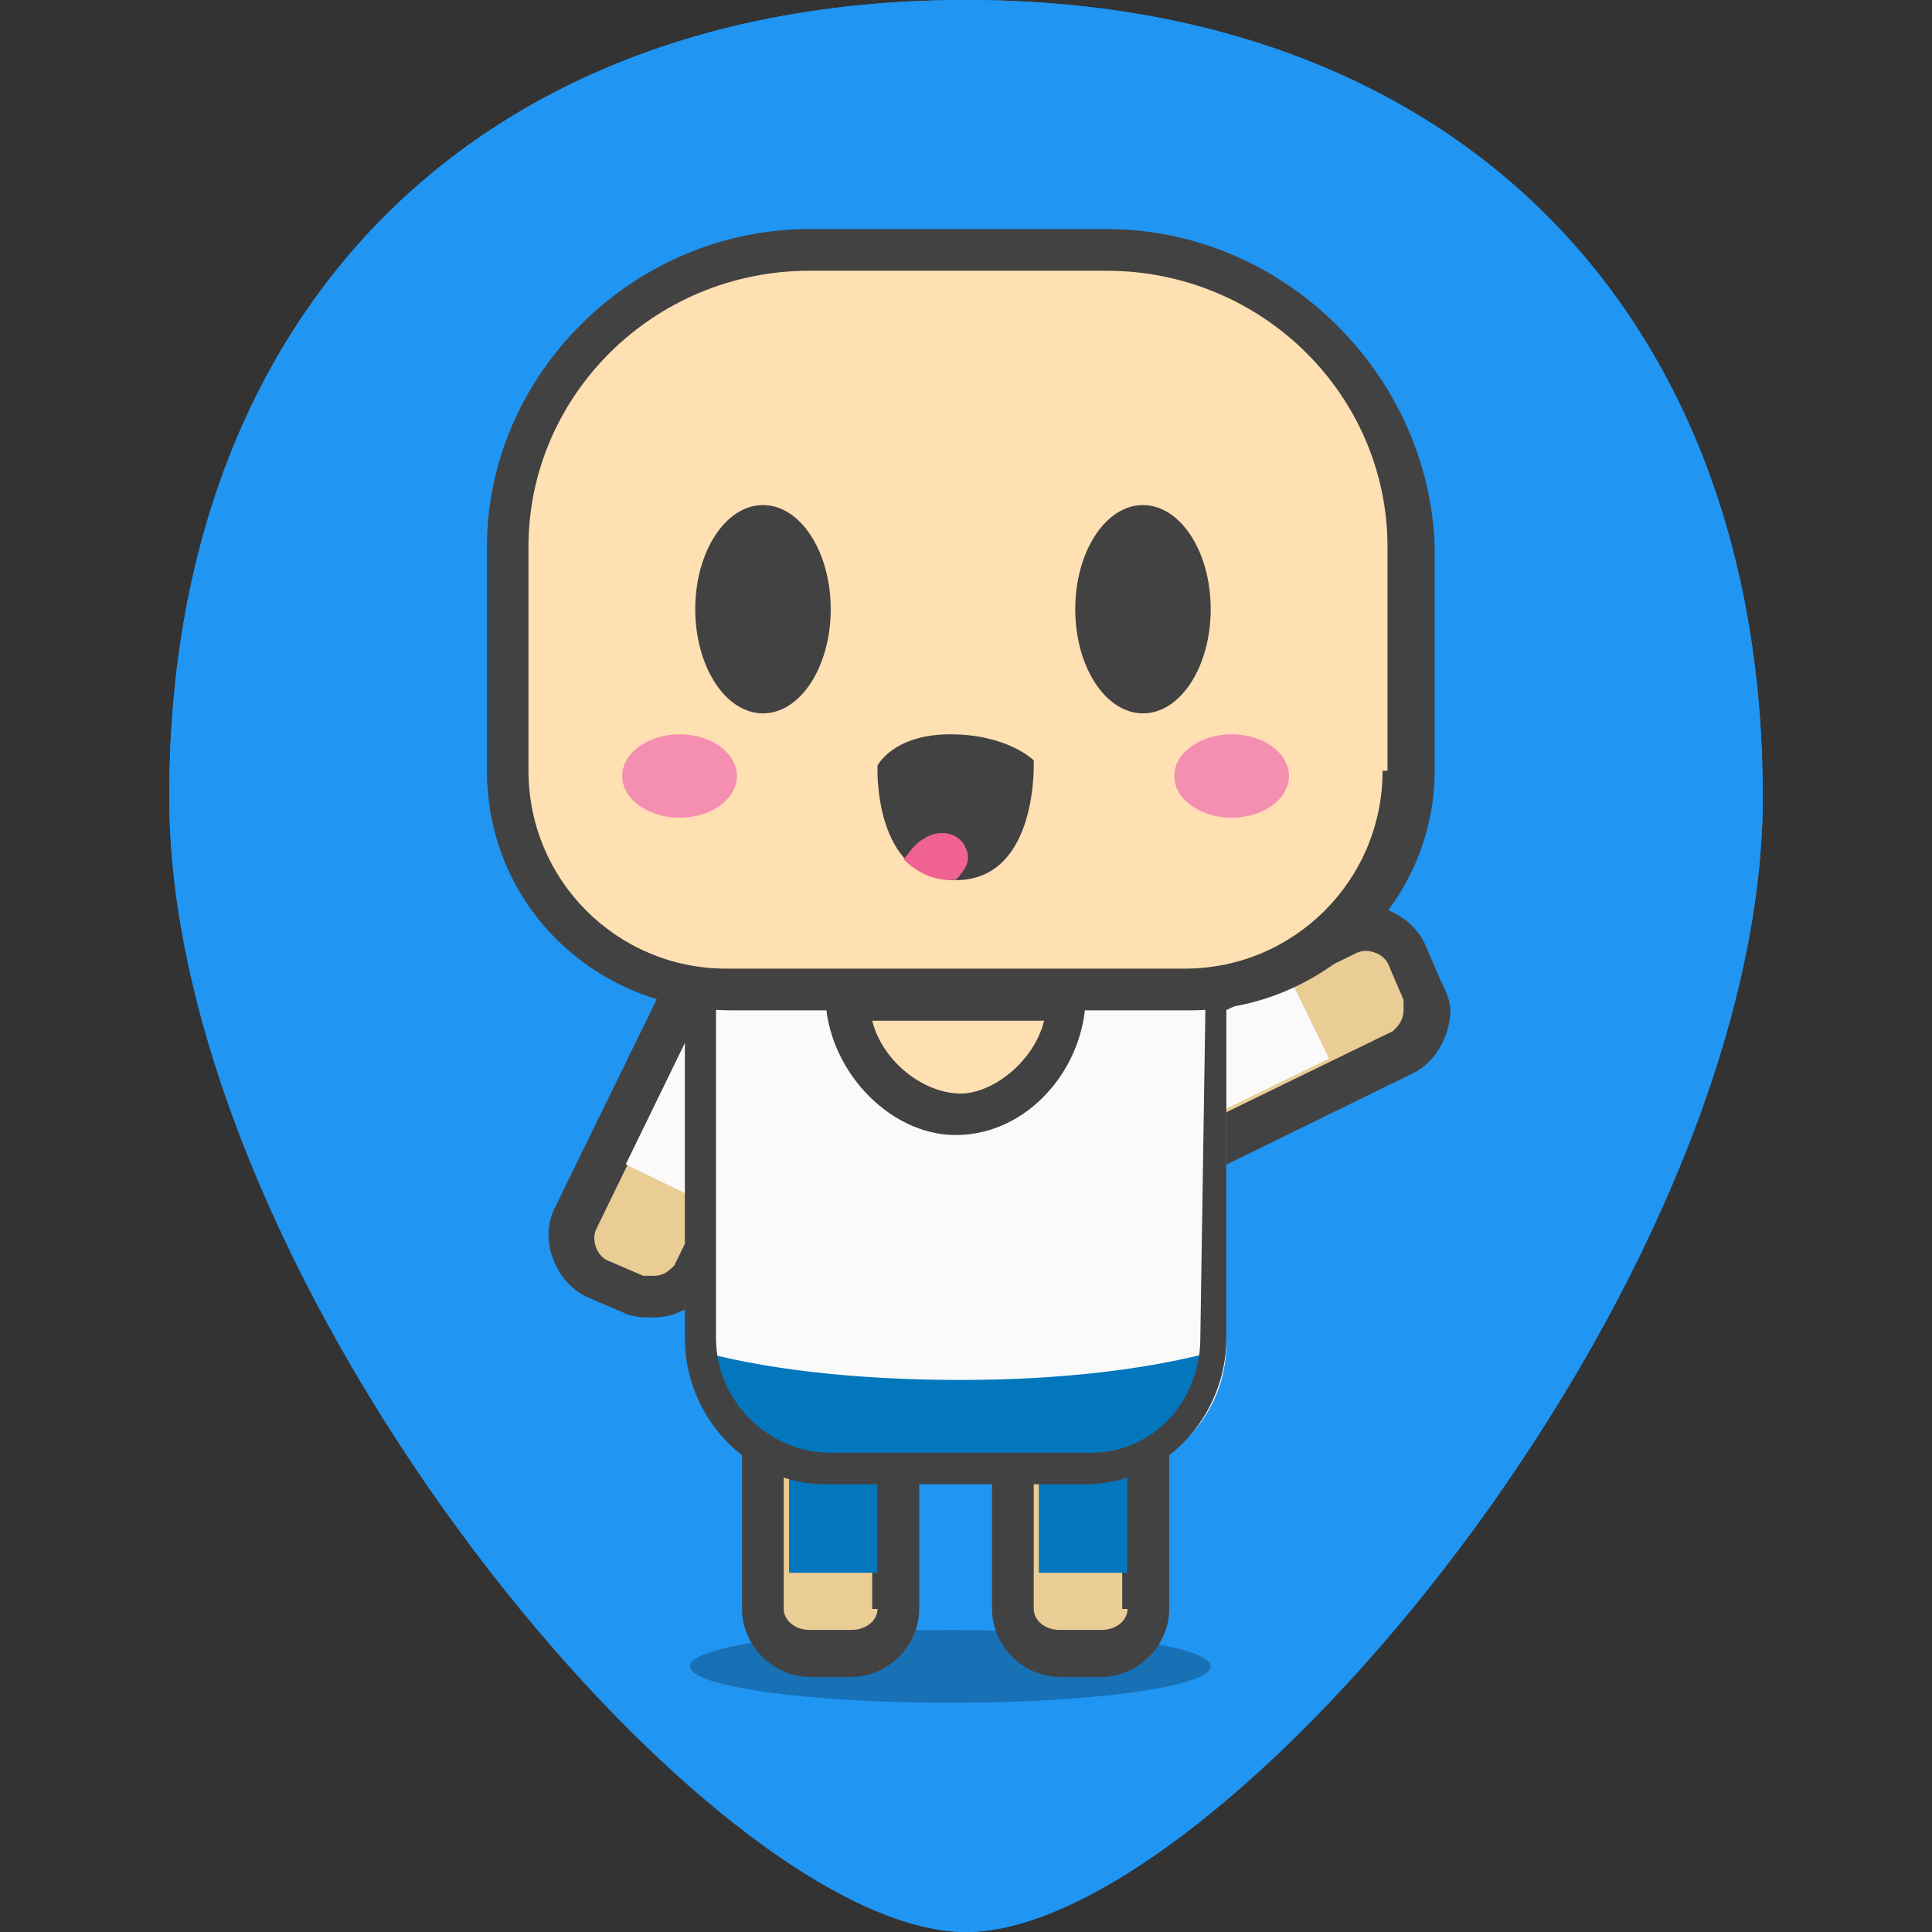 <?xml version="1.0" encoding="utf-8"?>
<!-- Generator: Adobe Illustrator 18.0.0, SVG Export Plug-In . SVG Version: 6.00 Build 0)  -->
<!DOCTYPE svg PUBLIC "-//W3C//DTD SVG 1.1//EN" "http://www.w3.org/Graphics/SVG/1.1/DTD/svg11.dtd">
<svg version="1.1" id="Layer_1" xmlns="http://www.w3.org/2000/svg" xmlns:xlink="http://www.w3.org/1999/xlink" x="0px" y="0px"
	 viewBox="0 0 1024 1024" enable-background="new 0 0 1024 1024" xml:space="preserve">
<rect x="0" y="0" width="1024" height="1024" fill="#333333" stroke="none"/>
<path fill="#2095F2" d="M512,0C252.5,0,89.7,165.6,89.7,422.3C89.7,681.7,376.8,1024,512,1024s422.3-345,422.3-601.7S771.5,0,512,0z
	"/>
<path fill="#2095F2" d="M512,0c259.5,0,422.3,165.6,422.3,422.3c0,259.5-287.1,601.7-422.3,601.7S89.7,679,89.7,422.3S252.5,0,512,0
	"/>
<g>
	<g opacity="0.25">
		<g>
			<ellipse cx="503.7" cy="883.2" rx="138" ry="19.3"/>
		</g>
	</g>
	<g>
		<g>
			<g>
				<path fill="#EACC95" d="M404.4,703.8v149c0,13.8,11,24.8,24.8,24.8h22.1c13.8,0,24.8-11,24.8-24.8v-149H404.4z"/>
			</g>
		</g>
		<g>
			<g>
				<path fill="#424242" d="M393.3,692.8v160.1c0,19.3,16.6,35.9,35.9,35.9h22.1c19.3,0,35.9-16.6,35.9-35.9V692.8H393.3z
					 M465.1,852.9c0,5.5-5.5,11-13.8,11h-22.1c-8.3,0-13.8-5.5-13.8-11V717.6h46.9v135.2H465.1z"/>
			</g>
		</g>
		<g>
			<g>
				<rect x="418.2" y="714.9" fill="#0277BD" width="46.9" height="118.7"/>
			</g>
		</g>
	</g>
	<g>
		<g>
			<g>
				<path fill="#EACC95" d="M752.1,524.4l-8.3-19.3c-5.5-11-19.3-16.6-33.1-11L592,552l30.4,63.5l118.7-58
					C754.9,552,760.4,538.2,752.1,524.4z"/>
			</g>
		</g>
		<g>
			<g>
				<path fill="#424242" d="M763.2,518.9l-8.3-19.3c-8.3-16.6-30.4-24.8-46.9-16.6l-129.7,63.5l41.4,85.6l129.7-63.5
					c11-5.5,19.3-19.3,19.3-33.1C768.7,529.9,765.9,524.4,763.2,518.9z M738.3,546.5l-107.6,52.4l-19.3-41.4L719,505.1
					c5.5-2.8,13.8,0,16.6,5.5l8.3,19.3c0,2.8,0,2.8,0,5.5C743.8,541,741.1,543.7,738.3,546.5z"/>
			</g>
		</g>
		<g>
			<g>
				
					<rect x="613.4" y="535" transform="matrix(-0.899 0.439 -0.439 -0.899 1490.728 772.715)" fill="#FAFAFA" width="85.6" height="46.9"/>
			</g>
		</g>
	</g>
	<g>
		<g>
			<g>
				<path fill="#EACC95" d="M363,527.2l-58,118.7c-5.5,11,0,24.8,11,33.1l19.3,8.3c11,5.5,27.6,0,33.1-11l58-118.7L363,527.2z"/>
			</g>
		</g>
		<g>
			<g>
				<path fill="#424242" d="M357.4,510.6L294,640.3c-8.3,16.6,0,38.6,16.6,46.9l19.3,8.3c5.5,2.8,11,2.8,16.6,2.8
					c13.8,0,24.8-8.3,33.1-19.3L443,549.3L357.4,510.6z M357.4,670.7c-2.8,2.8-5.5,5.5-11,5.5c-2.8,0-2.8,0-5.5,0l-19.3-8.3
					c-5.5-2.8-8.3-11-5.5-16.6l52.4-107.6l41.4,19.3L357.4,670.7z"/>
			</g>
		</g>
		<g>
			<g>
				
					<rect x="328.7" y="565.1" transform="matrix(-0.438 0.899 -0.899 -0.438 1063.316 512.721)" fill="#FAFAFA" width="85.6" height="46.9"/>
			</g>
		</g>
	</g>
	<g>
		<g>
			<g>
				<path fill="#EACC95" d="M536.8,703.8v149c0,13.8,11,24.8,24.8,24.8h22.1c13.8,0,24.8-11,24.8-24.8v-149H536.8z"/>
			</g>
		</g>
		<g>
			<g>
				<path fill="#424242" d="M525.8,692.8v160.1c0,19.3,16.6,35.9,35.9,35.9h22.1c19.3,0,35.9-16.6,35.9-35.9V692.8H525.8z
					 M597.6,852.9c0,5.5-5.5,11-13.8,11h-22.1c-8.3,0-13.8-5.5-13.8-11V717.6h46.9v135.2H597.6z"/>
			</g>
		</g>
		<g>
			<g>
				<rect x="550.6" y="714.9" fill="#0277BD" width="46.9" height="118.7"/>
			</g>
		</g>
	</g>
	<g>
		<g>
			<path fill="#FAFAFA" d="M376.8,521.7v190.4c0,38.6,30.4,69,69,69h138c35.9,0,66.2-30.4,66.2-69c0,0,0-146.3,0-187.7H376.8V521.7z
				"/>
		</g>
	</g>
	<g>
		<g>
			<path fill="#0277BD" d="M509.2,731.4c-55.2,0-104.9-5.5-143.5-16.6c2.8,35.9,35.9,60.7,71.8,60.7h138c33.1,0,58-24.8,63.5-58
				C605.8,725.9,561.7,731.4,509.2,731.4z"/>
		</g>
	</g>
	<g>
		<g>
			<path fill="#424242" d="M363,513.4v196c0,41.4,33.1,77.3,74.5,77.3h138c41.4,0,74.5-35.9,74.5-77.3v-196L363,513.4L363,513.4z
				 M636.2,709.3c0,33.1-24.8,60.7-58,60.7h-138c-33.1,0-60.7-27.6-60.7-60.7V527.2H639L636.2,709.3z"/>
		</g>
	</g>
	<g>
		<g>
			<path fill="#FFE0B2" d="M448.5,527.2c0,30.4,27.6,63.5,58,63.5c30.4,0,58-33.1,58-63.5H448.5z"/>
		</g>
	</g>
	<g>
		<g>
			<path fill="#424242" d="M437.5,516.1v11c0,38.6,33.1,74.5,69,74.5c38.6,0,69-35.9,69-74.5v-11H437.5z M509.2,579.6
				c-19.3,0-41.4-16.6-46.9-38.6h91.1C547.9,563.1,525.8,579.6,509.2,579.6z"/>
		</g>
	</g>
	<g>
		<g>
			<path fill="#FFE0B2" d="M586.5,132.5H429.2c-88.3,0-160.1,71.8-160.1,157.3v118.7c0,63.5,52.4,115.9,115.9,115.9h242.9
				c63.5,0,115.9-52.4,115.9-115.9V289.8C746.6,204.2,674.8,132.5,586.5,132.5z"/>
		</g>
	</g>
	<g>
		<g>
			<path fill="#424242" d="M586.5,121.4H429.2c-93.8,0-171.1,77.3-171.1,168.4v118.7c0,71.8,58,127,129.7,127h242.9
				c71.8,0,129.7-58,129.7-127V289.8C757.6,198.7,680.4,121.4,586.5,121.4z M732.8,408.5c0,58-46.9,104.9-104.9,104.9H385
				c-58,0-104.9-46.9-104.9-104.9V289.8c0-80,66.2-146.3,149-146.3h157.3c82.8,0,149,66.2,149,146.3v118.7H732.8z"/>
		</g>
	</g>
	<g>
		<g>
			<path fill="#424242" d="M547.9,403c0,0-13.8-13.8-44.2-13.8c-30.4,0-38.6,16.6-38.6,16.6s-2.8,60.7,41.4,60.7
				S547.9,403,547.9,403z"/>
		</g>
	</g>
	<g>
		<g>
			<path fill="#F06292" d="M512,449.9c-2.8-8.3-13.8-11-22.1-5.5c-5.5,2.8-8.3,8.3-11,11c5.5,5.5,13.8,11,24.8,11c0,0,0,0,2.8,0
				C512,460.9,514.8,455.4,512,449.9z"/>
		</g>
	</g>
	<g>
		<g>
			<ellipse fill="#424242" cx="605.8" cy="322.9" rx="35.9" ry="55.2"/>
		</g>
	</g>
	<g>
		<g>
			<ellipse fill="#424242" cx="404.4" cy="322.9" rx="35.9" ry="55.2"/>
		</g>
	</g>
	<g>
		<ellipse fill="#F48FB1" cx="652.8" cy="411.3" rx="30.4" ry="22.1"/>
		<ellipse fill="#F48FB1" cx="360.2" cy="411.3" rx="30.4" ry="22.1"/>
	</g>
</g>
</svg>
